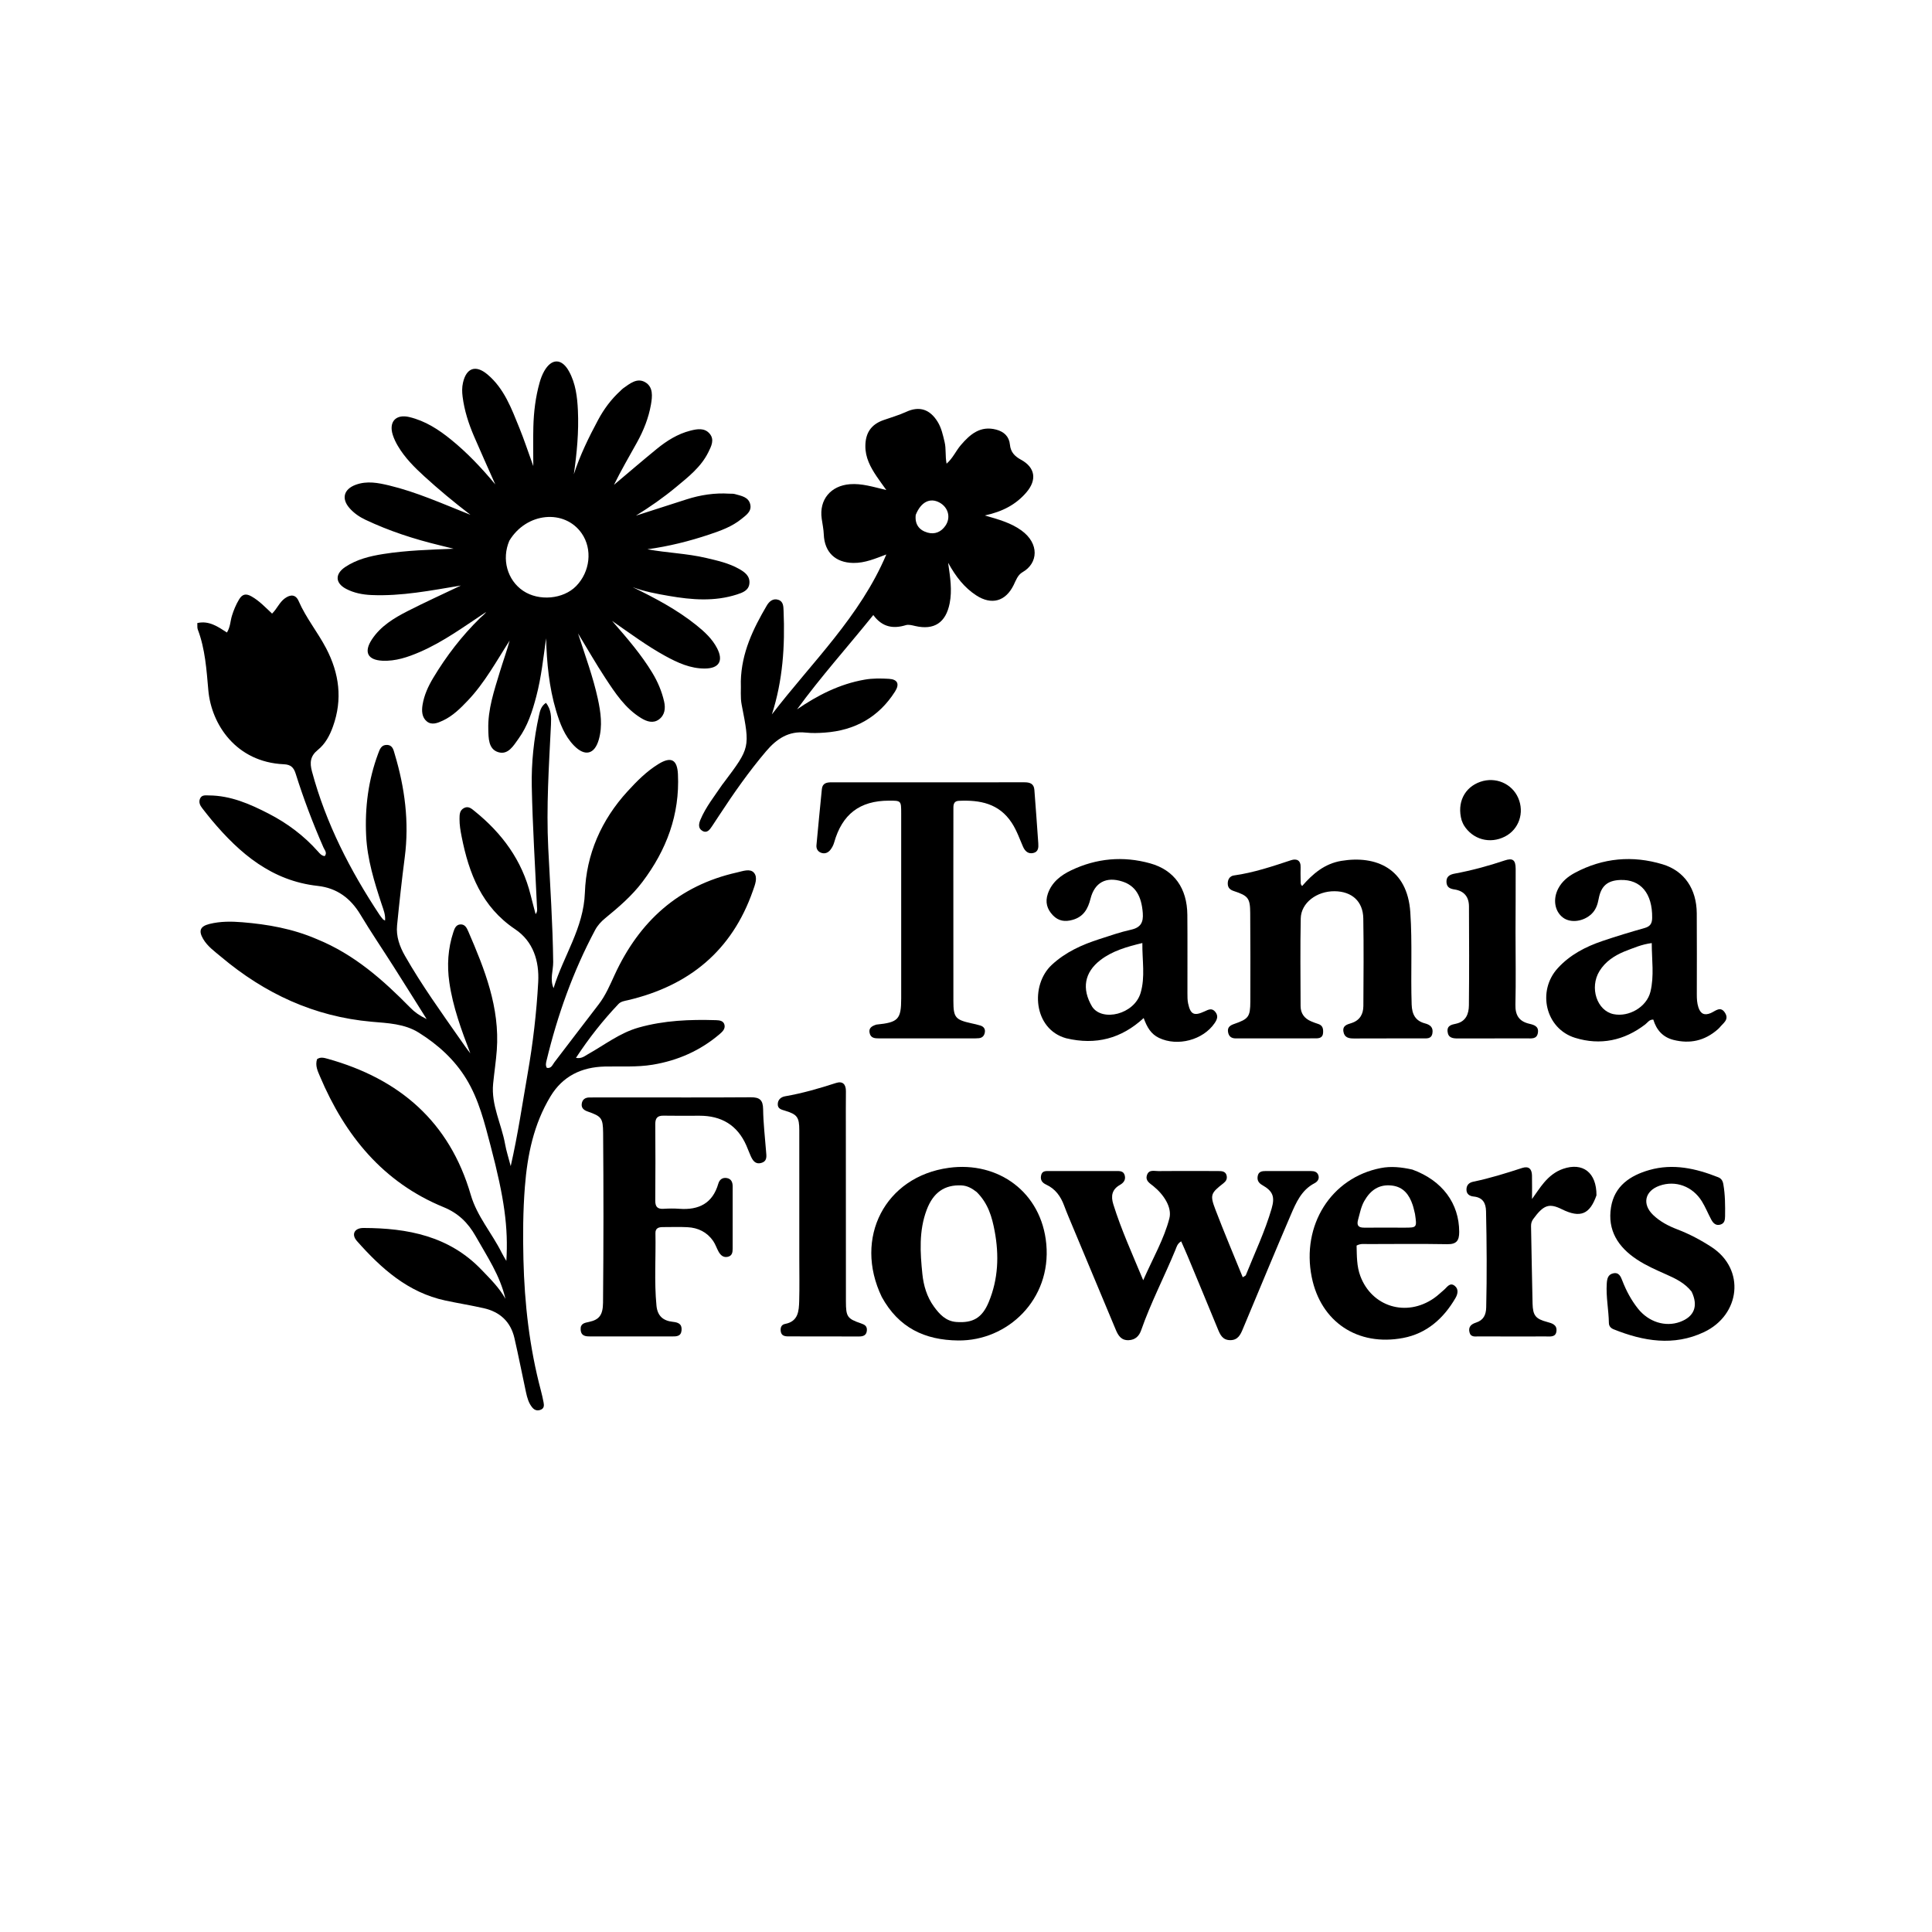 <svg version="1.1" id="Layer_1" xmlns="http://www.w3.org/2000/svg" xmlns:xlink="http://www.w3.org/1999/xlink" x="0px" y="0px"
	 width="100%" viewBox="0 0 1024 1024" enable-background="new 0 0 1024 1024" xml:space="preserve">
<path fill="#000000" opacity="1" stroke="none" 
	d="
M168.012,497.793 
	C187.797,505.851 203.058,519.426 217.489,534.12 
	C219.69,536.361 222.141,538.194 226.136,540.133 
	C219.844,530.137 214.225,521.141 208.535,512.19 
	C202.727,503.053 196.631,494.092 191.064,484.812 
	C185.82,476.069 178.583,470.67 168.397,469.547 
	C144.1,466.87 127.124,452.445 112.216,434.677 
	C110.504,432.636 108.884,430.518 107.233,428.427 
	C106.048,426.925 105.211,425.255 105.998,423.35 
	C106.903,421.159 108.984,421.582 110.764,421.592 
	C122.278,421.662 132.501,426.145 142.437,431.269 
	C152.275,436.343 161.067,442.909 168.466,451.236 
	C169.437,452.328 170.376,453.569 172.109,453.752 
	C173.548,452.025 172.064,450.589 171.48,449.259 
	C165.851,436.446 160.901,423.377 156.704,410.034 
	C155.667,406.734 154.096,405.236 150.435,405.072 
	C125.184,403.943 112.032,383.98 110.424,365.901 
	C109.46,355.053 108.772,343.999 104.812,333.593 
	C104.481,332.721 104.667,331.653 104.588,330.225 
	C110.82,328.827 115.477,332.149 120.284,335.242 
	C122.111,332.271 122.06,329.2 122.919,326.412 
	C123.853,323.382 125.056,320.477 126.698,317.738 
	C128.401,314.897 130.313,314.419 133.289,316.102 
	C137.407,318.432 140.581,321.815 144.198,325.223 
	C146.83,322.678 148.105,319.229 150.943,317.162 
	C153.943,314.977 156.719,314.962 158.301,318.6 
	C162.182,327.524 168.391,335.057 172.868,343.62 
	C179.838,356.95 181.64,370.648 176.489,385.034 
	C174.768,389.841 172.407,394.288 168.46,397.471 
	C164.461,400.695 164.078,404.157 165.348,408.884 
	C172.738,436.388 185.544,461.293 201.17,484.889 
	C201.721,485.72 202.362,486.494 203.003,487.26 
	C203.19,487.482 203.522,487.583 204.09,487.918 
	C204.377,484.717 203.182,482.006 202.286,479.279 
	C198.388,467.422 194.671,455.511 194.064,442.933 
	C193.343,428.007 195.199,413.413 200.459,399.353 
	C201.265,397.199 202.059,394.75 205.063,394.819 
	C208.189,394.891 208.592,397.625 209.222,399.724 
	C214.577,417.575 216.95,435.712 214.528,454.355 
	C212.968,466.368 211.649,478.416 210.456,490.472 
	C209.881,496.287 211.812,501.659 214.667,506.66 
	C223.515,522.16 233.939,536.621 244.147,551.224 
	C245.808,553.6 247.444,555.993 249.283,558.272 
	C244.571,546.006 240.041,533.717 238.161,520.681 
	C236.865,511.695 237.409,502.764 240.277,494.075 
	C240.904,492.176 241.641,490.068 244.065,489.958 
	C246.483,489.849 247.415,491.854 248.217,493.705 
	C256.912,513.786 264.962,534.044 263.31,556.59 
	C262.873,562.546 261.95,568.465 261.368,574.412 
	C260.261,585.729 265.819,595.755 267.725,606.495 
	C268.354,610.037 269.496,613.488 270.688,618.076 
	C274.547,601.123 276.863,585.045 279.663,569.056 
	C282.474,553.007 284.37,536.841 285.259,520.585 
	C285.873,509.335 282.598,498.923 273.05,492.52 
	C255.344,480.643 248.54,463.007 244.672,443.415 
	C244.06,440.314 243.525,437.222 243.553,434.03 
	C243.573,431.783 243.548,429.634 245.792,428.351 
	C248.228,426.959 249.986,428.646 251.604,429.953 
	C266.119,441.671 276.73,456.018 281.252,474.417 
	C282.041,477.629 282.918,480.82 283.882,484.507 
	C285.019,483.066 284.658,481.78 284.608,480.644 
	C283.661,459.376 282.28,438.117 281.852,416.839 
	C281.598,404.243 282.94,391.626 285.668,379.242 
	C286.2,376.825 286.714,374.363 289.351,372.528 
	C292.21,376.034 292.22,380.191 292.024,384.13 
	C290.941,405.912 289.501,427.693 290.583,449.505 
	C291.579,469.617 292.969,489.708 293.201,509.855 
	C293.253,514.439 291.33,518.988 293.407,523.748 
	C298.549,506.753 309.345,492.018 310.006,473.085 
	C310.714,452.828 318.716,434.592 332.617,419.414 
	C337.565,414.012 342.738,408.774 349.064,404.906 
	C355.697,400.849 358.956,402.581 359.325,410.37 
	C360.34,431.795 353.24,450.559 340.489,467.442 
	C334.92,474.817 327.949,480.785 320.857,486.594 
	C318.614,488.431 316.748,490.455 315.396,492.991 
	C303.746,514.86 295.5,537.995 289.699,562.04 
	C289.388,563.331 289.042,564.636 289.83,565.988 
	C292.228,566.453 292.845,564.321 293.859,563.005 
	C301.683,552.847 309.376,542.588 317.229,532.452 
	C320.951,527.648 323.254,522.16 325.764,516.708 
	C338.795,488.406 359.647,469.353 390.615,462.42 
	C393.691,461.732 397.535,460.199 399.591,462.55 
	C401.785,465.059 400.165,468.934 399.063,472.091 
	C387.937,503.972 365.125,522.533 332.75,530.128 
	C330.95,530.55 329.126,530.747 327.776,532.171 
	C319.529,540.87 312.132,550.227 305.273,560.684 
	C308.208,561.28 309.857,559.744 311.613,558.761 
	C320.447,553.817 328.486,547.46 338.49,544.631 
	C351.965,540.82 365.692,540.281 379.538,540.711 
	C381.401,540.768 383.468,541.034 383.982,543.148 
	C384.518,545.351 382.864,546.878 381.339,548.175 
	C371.063,556.906 359.192,562.118 345.912,564.318 
	C337.467,565.716 328.979,565.085 320.503,565.288 
	C308.278,565.582 298.294,570.318 291.786,581.083 
	C282.874,595.825 279.524,612.076 278.195,629.064 
	C277.192,641.888 277.118,654.693 277.427,667.495 
	C277.993,690.96 280.625,714.199 286.67,736.96 
	C287.223,739.044 287.696,741.153 288.1,743.271 
	C288.388,744.777 288.479,746.364 286.733,747.133 
	C285.028,747.883 283.448,747.55 282.213,746.112 
	C280.188,743.753 279.417,740.828 278.781,737.902 
	C276.705,728.338 274.856,718.722 272.653,709.188 
	C270.66,700.564 264.997,695.329 256.457,693.388 
	C249.662,691.843 242.764,690.755 235.95,689.286 
	C216.175,685.021 202.021,672.281 189.173,657.765 
	C186.102,654.296 187.782,650.839 192.673,650.851 
	C216.079,650.904 238.107,655.136 255.232,673.03 
	C259.824,677.828 264.604,682.472 267.889,688.407 
	C266.478,682.339 264.082,676.641 261.197,671.178 
	C258.321,665.732 255.095,660.473 252.05,655.117 
	C248.094,648.158 242.97,643.037 235.142,639.831 
	C203.019,626.671 182.864,601.832 169.631,570.616 
	C168.403,567.718 166.946,564.827 168.041,561.385 
	C169.82,560.107 171.75,560.647 173.661,561.18 
	C211.709,571.791 238.239,594.517 249.515,633.294 
	C252.829,644.689 260.773,653.618 265.937,664.03 
	C266.676,665.519 267.58,666.925 268.378,668.317 
	C269.45,650.669 267.343,635.127 260.05,607.404 
	C256.834,595.181 253.857,582.868 247.174,571.897 
	C240.88,561.563 232.156,553.723 222.009,547.351 
	C214.346,542.54 205.46,542.297 196.962,541.541 
	C166.487,538.831 140.303,526.597 117.154,507.118 
	C113.72,504.229 109.997,501.642 107.664,497.64 
	C105.132,493.298 106.101,490.942 111.045,489.711 
	C116.782,488.283 122.657,488.332 128.448,488.81 
	C141.906,489.922 155.147,492.221 168.012,497.793 
z"/>
<path fill="#000000" opacity="1" stroke="none" 
	d="
M233.134,289.036 
	C219.291,285.692 206.202,281.405 193.677,275.478 
	C190.478,273.963 187.617,271.994 185.265,269.326 
	C180.839,264.304 182.186,259.259 188.575,256.926 
	C194.516,254.756 200.385,255.894 206.252,257.302 
	C220.719,260.773 234.239,266.853 249.364,272.87 
	C240.22,265.871 232.456,259.366 224.966,252.543 
	C219.653,247.702 214.591,242.643 210.904,236.409 
	C209.81,234.558 208.841,232.574 208.188,230.532 
	C205.955,223.538 209.84,219.348 216.965,221.051 
	C225.426,223.073 232.522,227.676 239.166,233.089 
	C247.45,239.84 254.823,247.502 262.516,256.754 
	C258.388,247.436 254.728,239.381 251.244,231.25 
	C248.358,224.513 246.116,217.576 245.189,210.246 
	C244.871,207.727 244.829,205.326 245.393,202.832 
	C247.165,195.012 252.1,193.206 258.335,198.435 
	C267.256,205.916 271.104,216.545 275.303,226.871 
	C277.804,233.024 279.873,239.352 282.654,247.033 
	C282.654,239.19 282.525,232.758 282.687,226.333 
	C282.888,218.346 283.847,210.43 286.02,202.718 
	C286.603,200.652 287.384,198.582 288.436,196.719 
	C292.319,189.846 297.72,189.83 301.569,196.798 
	C305.107,203.201 305.97,210.348 306.3,217.519 
	C306.822,228.854 305.768,240.102 304.146,251.368 
	C307.415,241.292 312.031,231.844 317.009,222.562 
	C320.103,216.79 323.957,211.593 328.815,207.17 
	C329.308,206.722 329.746,206.199 330.286,205.819 
	C333.83,203.323 337.673,200.041 342.012,202.613 
	C346.301,205.156 345.767,210.121 345.015,214.437 
	C343.778,221.542 341.107,228.193 337.624,234.481 
	C333.518,241.891 329.232,249.202 325.414,256.978 
	C332.956,250.632 340.432,244.205 348.063,237.968 
	C353.377,233.625 359.151,229.983 365.915,228.257 
	C369.552,227.329 373.436,226.658 376.144,229.875 
	C378.824,233.058 376.984,236.541 375.433,239.684 
	C371.553,247.548 364.775,252.813 358.259,258.223 
	C351.6,263.753 344.495,268.703 337.052,273.305 
	C346.008,270.424 354.961,267.533 363.922,264.665 
	C371.276,262.311 378.797,261.165 386.533,261.656 
	C387.53,261.719 388.578,261.599 389.514,261.869 
	C392.843,262.83 396.797,263.339 397.677,267.446 
	C398.458,271.091 395.443,273.059 393.004,275.044 
	C388,279.119 382.033,281.257 376.03,283.272 
	C365.323,286.866 354.399,289.586 343.131,291.128 
	C353.502,293.041 364.046,293.324 374.259,295.723 
	C380.236,297.128 386.275,298.464 391.716,301.528 
	C394.719,303.219 397.518,305.24 397.21,309.134 
	C396.905,312.98 393.528,314.137 390.589,315.086 
	C378.699,318.925 366.634,317.937 354.592,315.857 
	C348.075,314.732 341.562,313.542 335.295,311.18 
	C347.169,316.975 358.773,323.079 369.076,331.348 
	C373.375,334.799 377.447,338.534 380.044,343.519 
	C383.544,350.237 381.155,354.264 373.692,354.334 
	C365.917,354.407 359.12,351.251 352.531,347.638 
	C343.097,342.467 334.453,336.053 324.424,329.1 
	C332.714,338.599 339.959,347.046 345.749,356.611 
	C348.618,361.35 350.754,366.393 351.985,371.78 
	C352.809,375.382 352.406,378.997 349.264,381.309 
	C346.202,383.561 342.827,382.439 339.884,380.652 
	C331.347,375.467 326.035,367.29 320.736,359.225 
	C315.91,351.88 311.543,344.232 306.369,335.722 
	C310.282,347.874 314.355,358.85 316.841,370.28 
	C318.404,377.467 319.445,384.735 317.385,391.978 
	C315.142,399.866 310.01,401.117 304.233,395.183 
	C299.214,390.028 296.748,383.42 294.74,376.701 
	C291.003,364.193 289.81,351.313 289.432,338.286 
	C287.998,348.605 286.902,358.992 284.246,369.095 
	C282.166,377.004 279.677,384.816 274.834,391.52 
	C272.179,395.195 269.313,400.336 263.995,398.637 
	C258.831,396.986 258.937,391.17 258.806,386.607 
	C258.501,375.968 261.946,365.975 264.971,355.959 
	C266.629,350.472 268.614,345.084 270.129,339.509 
	C263.087,350.437 256.925,361.893 247.902,371.364 
	C243.985,375.475 239.973,379.475 234.735,381.926 
	C231.969,383.221 228.858,384.49 226.24,382.374 
	C223.595,380.236 223.437,376.803 223.961,373.583 
	C224.801,368.422 226.958,363.73 229.627,359.285 
	C236.604,347.665 244.803,336.99 254.516,327.513 
	C255.581,326.475 256.812,325.607 257.693,324.349 
	C246.187,331.922 235.142,340.123 222.45,345.599 
	C216.154,348.317 209.637,350.523 202.695,350.196 
	C194.792,349.824 192.752,345.534 197.099,338.924 
	C201.756,331.841 208.798,327.601 216.076,323.881 
	C225.232,319.201 234.614,314.962 244.307,310.338 
	C228.326,312.984 212.828,316.07 196.916,315.384 
	C192.164,315.179 187.604,314.291 183.462,312.121 
	C177.626,309.065 177.458,304.212 182.961,300.536 
	C189.031,296.481 195.962,294.776 203.083,293.646 
	C215.416,291.69 227.845,291.357 240.436,290.848 
	C238.131,290.286 235.826,289.723 233.134,289.036 
M269.954,286.604 
	C265.788,296.362 268.841,307.453 277.257,313.135 
	C285.594,318.762 298.503,317.622 305.346,310.654 
	C312.808,303.054 314.097,291.078 308.347,282.75 
	C299.352,269.722 279.096,271.412 269.954,286.604 
z"/>
<path fill="#000000" opacity="1" stroke="none" 
	d="
M392.65,361.077 
	C393.013,345.929 399.19,333.27 406.39,320.988 
	C407.715,318.727 409.759,316.964 412.591,317.936 
	C415.273,318.855 415.215,321.517 415.314,323.832 
	C416.103,342.373 414.906,360.692 409.121,378.642 
	C430.298,351.062 455.872,326.773 469.771,293.874 
	C464.116,295.979 458.503,298.478 452.209,298.37 
	C442.726,298.208 436.992,292.657 436.626,283.277 
	C436.517,280.476 435.912,277.693 435.517,274.904 
	C434.09,264.836 440.309,257.406 450.512,256.633 
	C456.763,256.16 462.607,258.014 469.77,259.728 
	C467.608,256.694 466.061,254.628 464.624,252.487 
	C461.344,247.599 458.609,242.502 458.659,236.366 
	C458.715,229.466 461.7,225.004 468.167,222.699 
	C472.232,221.25 476.374,220.099 480.334,218.277 
	C487.329,215.058 492.882,216.962 496.95,223.53 
	C498.997,226.833 499.76,230.543 500.659,234.29 
	C501.535,237.94 500.906,241.601 501.71,245.758 
	C505.05,242.835 506.632,238.995 509.21,235.971 
	C514.158,230.166 519.611,225.474 528.051,227.717 
	C532.111,228.796 534.87,231.335 535.278,235.643 
	C535.652,239.592 537.77,241.824 541.117,243.64 
	C548.719,247.765 549.688,254.335 544.026,260.952 
	C538.499,267.413 531.42,271.158 521.988,273.206 
	C529.484,275.366 535.82,277.139 541.346,281.128 
	C550.99,288.089 550.28,298.528 541.991,303.252 
	C539.39,304.735 538.485,307.573 537.233,310.118 
	C532.975,318.774 525.536,320.838 517.437,315.564 
	C511.211,311.508 506.704,305.837 502.529,298.284 
	C503.684,306.26 504.692,312.904 503.352,319.722 
	C501.335,329.981 495.181,334.159 484.996,331.778 
	C483.401,331.404 481.556,330.902 480.097,331.347 
	C473.386,333.392 467.608,332.445 462.866,325.978 
	C449.147,343.001 434.988,358.775 422.453,375.966 
	C433.427,368.46 444.998,362.555 458.222,360.234 
	C462.563,359.473 466.863,359.539 471.152,359.794 
	C475.761,360.068 476.909,362.561 474.379,366.537 
	C465.707,380.165 453.07,387.165 437.098,388.301 
	C433.781,388.537 430.401,388.653 427.108,388.293 
	C417.961,387.294 411.596,391.629 405.997,398.236 
	C396.93,408.936 388.906,420.372 381.241,432.083 
	C379.964,434.034 378.7,435.994 377.39,437.923 
	C376.149,439.75 374.758,441.836 372.222,440.349 
	C369.909,438.994 370.373,436.543 371.22,434.52 
	C374.076,427.7 378.717,421.959 382.801,415.883 
	C383.079,415.47 383.416,415.096 383.716,414.696 
	C397.564,396.275 397.573,396.273 393.101,373.521 
	C392.321,369.549 392.818,365.546 392.65,361.077 
M485.358,272.896 
	C484.802,277.78 487.062,280.984 491.602,282.283 
	C495.488,283.395 498.837,281.959 501.118,278.614 
	C504.082,274.266 502.598,268.856 497.902,266.335 
	C492.986,263.696 488.154,265.94 485.358,272.896 
z"/>
<path fill="#000000" opacity="1" stroke="none" 
	d="
M689.355,466.187 
	C689.524,467.509 689.039,468.58 690.164,469.602 
	C695.778,463.134 702.062,457.742 710.967,456.274 
	C729.277,453.255 745.918,460.257 747.492,483.477 
	C748.599,499.794 747.661,516.092 748.207,532.393 
	C748.381,537.589 750.174,541.078 755.276,542.42 
	C758.104,543.164 759.749,544.583 759.2,547.697 
	C758.661,550.744 756.209,550.361 754.099,550.367 
	C741.943,550.401 729.787,550.349 717.631,550.413 
	C714.869,550.428 712.578,549.968 712.048,546.797 
	C711.508,543.57 713.989,542.984 716.238,542.275 
	C720.689,540.872 722.592,537.568 722.615,533.19 
	C722.694,517.706 722.844,502.219 722.573,486.74 
	C722.414,477.721 716.513,472.476 707.427,472.372 
	C697.9,472.264 689.592,478.529 689.421,486.779 
	C689.101,502.258 689.3,517.748 689.34,533.233 
	C689.35,537.138 691.362,539.819 694.928,541.329 
	C696.152,541.847 697.4,542.321 698.668,542.715 
	C701.104,543.471 701.411,545.313 701.259,547.467 
	C701.084,549.947 699.372,550.348 697.399,550.35 
	C683.262,550.363 669.124,550.344 654.987,550.376 
	C652.576,550.381 651.237,549.236 650.881,546.937 
	C650.491,544.425 652.057,543.437 654.153,542.711 
	C661.721,540.091 662.663,538.93 662.702,530.887 
	C662.779,515.234 662.728,499.581 662.64,483.928 
	C662.596,476.073 661.584,474.775 653.973,472.28 
	C652.004,471.635 650.8,470.6 650.737,468.437 
	C650.668,466.093 651.839,464.312 653.978,464.013 
	C664.416,462.554 674.318,459.225 684.261,455.938 
	C687.288,454.937 689.532,455.98 689.349,459.808 
	C689.253,461.802 689.346,463.804 689.355,466.187 
z"/>
<path fill="#000000" opacity="1" stroke="none" 
	d="
M638.956,620.657 
	C641.779,620.668 644.112,620.664 646.443,620.696 
	C648.237,620.721 649.789,621.196 650.172,623.246 
	C650.477,624.874 649.823,626.071 648.5,627.107 
	C641.693,632.436 641.209,633.284 644.219,641.172 
	C648.771,653.102 653.761,664.865 658.678,676.977 
	C659.607,676.36 660.177,676.197 660.312,675.86 
	C665.011,664.136 670.461,652.693 673.999,640.528 
	C675.825,634.248 674.605,631.291 669.086,628.155 
	C667.01,626.976 666.201,625.494 666.62,623.285 
	C667.061,620.959 668.876,620.674 670.819,620.675 
	C678.815,620.676 686.811,620.675 694.807,620.682 
	C696.579,620.684 698.205,621.09 698.791,623.002 
	C699.384,624.937 698.22,626.359 696.735,627.13 
	C689.807,630.727 686.943,637.408 684.136,643.943 
	C675.994,662.899 668.126,681.972 660.15,700.999 
	C659.7,702.074 659.237,703.144 658.799,704.223 
	C657.508,707.404 656.103,710.405 651.885,710.305 
	C647.934,710.211 646.69,707.372 645.445,704.337 
	C640.202,691.563 634.899,678.814 629.597,666.065 
	C628.475,663.366 627.262,660.705 626.05,657.932 
	C623.965,659.193 623.63,660.911 623.016,662.404 
	C617.124,676.707 609.943,690.459 604.824,705.093 
	C603.757,708.143 601.737,710.157 598.254,710.322 
	C594.325,710.507 592.683,707.892 591.407,704.845 
	C583.888,686.892 576.383,668.933 568.886,650.97 
	C567.221,646.979 565.502,643.005 563.996,638.952 
	C562.182,634.069 559.359,630.124 554.526,627.888 
	C552.478,626.941 551.354,625.574 551.761,623.197 
	C552.249,620.337 554.484,620.692 556.422,620.686 
	C568.082,620.648 579.743,620.651 591.404,620.672 
	C593.387,620.676 595.587,620.486 596.179,623.157 
	C596.698,625.492 595.421,626.985 593.563,628.042 
	C589.348,630.442 588.708,633.897 590.074,638.284 
	C594.222,651.61 599.988,664.262 605.928,678.56 
	C611.126,666.75 616.976,656.661 619.789,645.786 
	C621.31,639.904 616.768,633.089 611.314,628.681 
	C609.321,627.071 606.902,625.815 607.941,622.766 
	C608.976,619.73 611.81,620.731 613.977,620.703 
	C622.138,620.599 630.302,620.659 638.956,620.657 
z"/>
<path fill="#000000" opacity="1" stroke="none" 
	d="
M464.485,543.059 
	C476.132,541.908 477.651,540.273 477.653,529.095 
	C477.658,496.438 477.657,463.781 477.65,431.124 
	C477.648,424.349 477.632,424.349 471.128,424.364 
	C455.664,424.397 446.358,431.554 442.11,446.565 
	C441.713,447.968 440.975,449.372 440.062,450.507 
	C438.846,452.019 437.09,452.717 435.141,451.965 
	C433.382,451.286 432.572,449.775 432.736,447.978 
	C433.644,438.068 434.628,428.165 435.602,418.261 
	C435.902,415.216 437.964,414.645 440.575,414.647 
	C474.732,414.67 508.888,414.679 543.045,414.636 
	C545.946,414.632 547.993,415.428 548.238,418.624 
	C548.962,428.063 549.666,437.504 550.311,446.949 
	C550.461,449.154 550.408,451.514 547.605,452.123 
	C544.813,452.73 543.179,450.967 542.196,448.702 
	C540.344,444.438 538.833,440.058 536.242,436.101 
	C529.511,425.825 519.409,423.937 508.269,424.45 
	C505.085,424.597 505.323,427.037 505.32,429.217 
	C505.302,440.213 505.293,451.21 505.294,462.207 
	C505.294,485.033 505.281,507.86 505.317,530.686 
	C505.331,539.291 506.391,540.511 514.856,542.371 
	C516.471,542.725 518.096,543.071 519.669,543.572 
	C521.25,544.075 522.237,545.231 522.017,546.951 
	C521.789,548.74 520.847,550.06 518.863,550.265 
	C518.201,550.333 517.533,550.366 516.868,550.366 
	C499.893,550.368 482.918,550.356 465.943,550.369 
	C463.664,550.37 461.481,550.238 460.901,547.455 
	C460.37,544.913 461.995,543.85 464.485,543.059 
z"/>
<path fill="#000000" opacity="1" stroke="none" 
	d="
M319.844,645 
	C319.797,629.837 319.831,615.174 319.669,600.512 
	C319.58,592.561 318.834,591.706 311.415,589.093 
	C309.485,588.414 308.092,587.304 308.319,585.156 
	C308.563,582.84 310.082,581.679 312.429,581.675 
	C318.428,581.665 324.426,581.653 330.425,581.652 
	C352.92,581.651 375.415,581.743 397.909,581.581 
	C402.568,581.547 404.402,582.969 404.467,587.85 
	C404.567,595.309 405.453,602.758 406.031,610.21 
	C406.225,612.719 406.81,615.436 403.48,616.373 
	C400.315,617.263 398.957,615.061 397.878,612.672 
	C397.056,610.853 396.383,608.967 395.58,607.14 
	C390.822,596.312 382.351,591.329 370.695,591.359 
	C364.364,591.375 358.03,591.447 351.7,591.326 
	C348.462,591.265 347.294,592.624 347.316,595.809 
	C347.41,609.306 347.42,622.803 347.306,636.299 
	C347.278,639.516 348.38,640.893 351.657,640.689 
	C354.478,640.514 357.332,640.484 360.15,640.689 
	C370.387,641.434 377.7,637.796 380.707,627.404 
	C381.355,625.166 382.94,624.009 385.209,624.388 
	C387.566,624.782 388.332,626.589 388.329,628.829 
	C388.317,639.826 388.322,650.824 388.322,661.821 
	C388.323,663.753 388.061,665.578 385.795,666.12 
	C383.448,666.681 381.962,665.32 380.916,663.499 
	C379.842,661.628 379.201,659.482 377.982,657.727 
	C374.728,653.045 370.008,650.73 364.408,650.44 
	C360.087,650.215 355.746,650.395 351.414,650.385 
	C349.196,650.379 347.338,650.855 347.395,653.612 
	C347.662,666.418 346.699,679.235 347.944,692.039 
	C348.475,697.5 351.483,700.036 356.579,700.591 
	C359.354,700.893 361.525,701.624 361.246,705.044 
	C360.975,708.37 358.562,708.341 356.144,708.341 
	C341.814,708.339 327.484,708.34 313.154,708.345 
	C310.542,708.346 307.991,708.296 307.758,704.731 
	C307.543,701.447 309.895,701.137 312.27,700.624 
	C317.599,699.471 319.542,696.984 319.62,690.486 
	C319.802,675.492 319.783,660.496 319.844,645 
z"/>
<path fill="#000000" opacity="1" stroke="none" 
	d="
M910.505,545.536 
	C903.456,551.733 895.639,553.333 887.005,551.176 
	C881.321,549.756 877.935,545.871 876.29,540.409 
	C874.142,540.323 873.285,541.979 872.032,542.943 
	C860.833,551.563 848.187,554.187 834.862,550.079 
	C819.149,545.235 814.509,525.309 825.681,513.112 
	C832.17,506.029 840.413,501.763 849.334,498.745 
	C856.732,496.242 864.217,493.978 871.733,491.853 
	C874.699,491.015 875.647,489.401 875.682,486.473 
	C875.838,473.52 869.618,466.02 858.843,466.404 
	C851.977,466.649 848.574,469.601 847.324,476.419 
	C846.775,479.416 845.836,482.223 843.557,484.397 
	C839.272,488.487 832.463,489.371 828.44,486.365 
	C824.013,483.059 822.962,476.651 825.852,471.04 
	C827.851,467.159 831.115,464.531 834.794,462.572 
	C849.608,454.684 865.266,453.286 881.192,458.096 
	C892.862,461.621 899.218,471.274 899.319,484.033 
	C899.432,498.36 899.351,512.688 899.346,527.016 
	C899.345,529.351 899.436,531.633 900.186,533.91 
	C901.317,537.341 903.339,538.365 906.679,536.974 
	C909.235,535.91 911.951,532.91 914.389,536.973 
	C916.544,540.563 913.207,542.324 911.472,544.57 
	C911.27,544.831 911.003,545.043 910.505,545.536 
M860.837,504.353 
	C855.529,506.597 850.858,509.662 847.76,514.687 
	C842.345,523.47 846.406,535.762 855.286,537.536 
	C863.33,539.142 872.754,533.79 874.757,525.67 
	C876.825,517.286 875.459,508.689 875.462,499.851 
	C870.085,500.529 865.856,502.444 860.837,504.353 
z"/>
<path fill="#000000" opacity="1" stroke="none" 
	d="
M565.125,550.31 
	C547.692,545.529 545.926,522.113 557.472,511.387 
	C564.726,504.649 573.476,500.698 582.745,497.73 
	C588.287,495.955 593.807,494.007 599.475,492.764 
	C604.631,491.633 606.076,488.843 605.7,483.906 
	C605.001,474.744 601.724,469.412 594.804,467.2 
	C586.226,464.458 580.153,467.76 577.985,476.366 
	C576.661,481.62 574.4,485.847 568.569,487.526 
	C564.399,488.727 560.969,488.157 558.061,485.132 
	C554.959,481.906 553.837,478.14 555.383,473.67 
	C557.522,467.486 562.351,463.86 567.775,461.272 
	C581.169,454.881 595.292,453.612 609.567,457.581 
	C622.427,461.157 629.192,470.841 629.318,484.876 
	C629.443,498.703 629.337,512.532 629.366,526.36 
	C629.369,528.183 629.345,530.053 629.72,531.819 
	C630.974,537.724 632.882,538.635 638.431,536.066 
	C640.469,535.122 642.379,534.049 644.196,536.39 
	C645.836,538.504 645.11,540.337 643.773,542.295 
	C637.649,551.265 624.134,554.793 614.324,550.124 
	C610.035,548.082 607.95,544.482 606.169,539.585 
	C594.342,550.494 580.808,554.038 565.125,550.31 
M578.87,533.588 
	C584.239,541.654 601.156,537.681 604.543,526.273 
	C607.063,517.783 605.364,508.992 605.473,499.822 
	C597.069,501.849 589.568,504.015 583.266,508.845 
	C574.789,515.341 573.182,524.055 578.87,533.588 
z"/>
<path fill="#000000" opacity="1" stroke="none" 
	d="
M467.37,687.439 
	C452.311,656.211 469.044,623.573 502.924,618.965 
	C529.1,615.404 552.04,631.878 554.562,659.403 
	C557.249,688.735 534.134,710.756 507.855,710.48 
	C490.032,710.293 476.293,703.673 467.37,687.439 
M517.651,631.789 
	C515.26,629.933 512.785,628.434 509.576,628.285 
	C500.696,627.873 494.644,631.971 491.148,641.28 
	C486.987,652.36 487.702,663.86 488.88,675.28 
	C489.512,681.406 491.276,687.382 494.986,692.5 
	C497.962,696.607 501.329,700.265 506.896,700.678 
	C515.689,701.33 520.572,698.497 524.051,690.122 
	C529.115,677.934 529.591,665.284 527.176,652.445 
	C525.779,645.02 523.756,637.853 517.651,631.789 
z"/>
<path fill="#000000" opacity="1" stroke="none" 
	d="
M748.589,619.901 
	C764.511,625.714 773.38,637.846 773.41,652.926 
	C773.419,657.522 772.023,659.533 767.083,659.447 
	C753.095,659.203 739.1,659.35 725.108,659.378 
	C723.154,659.382 721.122,659.02 719.017,660.176 
	C719.176,665.631 719.034,671.056 721.002,676.319 
	C727.104,692.639 745.368,698.217 759.978,688.108 
	C761.885,686.788 763.575,685.153 765.351,683.645 
	C767.035,682.215 768.495,679.428 771.114,681.588 
	C773.211,683.318 772.639,685.92 771.414,688.018 
	C765.085,698.853 756.181,706.785 743.693,709.149 
	C719.645,713.7 700.029,700.695 695.238,676.871 
	C689.735,649.506 705.41,624.246 731.858,619.089 
	C737.33,618.023 742.785,618.615 748.589,619.901 
M749.976,643.397 
	C749.565,641.791 749.253,640.152 748.725,638.585 
	C746.914,633.223 743.856,629.099 737.757,628.368 
	C730.932,627.55 726.339,630.847 723.106,636.546 
	C721.358,639.628 720.759,643.067 719.823,646.42 
	C718.928,649.629 720.058,650.71 723.152,650.686 
	C730.302,650.632 737.453,650.692 744.603,650.683 
	C750.996,650.676 751.036,650.617 749.976,643.397 
z"/>
<path fill="#000000" opacity="1" stroke="none" 
	d="
M423.644,667 
	C423.645,644.021 423.658,621.542 423.64,599.063 
	C423.635,592.17 422.558,590.646 416.086,588.693 
	C414.066,588.084 412.073,587.661 412.234,585.019 
	C412.378,582.657 414.114,581.398 416.142,581.048 
	C425.335,579.459 434.242,576.871 443.101,574.001 
	C446.635,572.857 448.392,574.695 448.351,578.415 
	C448.278,585.075 448.315,591.735 448.317,598.396 
	C448.325,628.867 448.33,659.338 448.355,689.81 
	C448.361,697.846 449.046,698.94 456.339,701.419 
	C458.346,702.101 459.63,702.889 459.459,705.152 
	C459.26,707.768 457.526,708.364 455.289,708.36 
	C442.801,708.337 430.312,708.33 417.824,708.313 
	C415.863,708.31 414.104,707.96 413.804,705.557 
	C413.571,703.7 414.102,702.092 416.095,701.714 
	C423.143,700.378 423.436,694.852 423.59,689.478 
	C423.799,682.157 423.644,674.826 423.644,667 
z"/>
<path fill="#000000" opacity="1" stroke="none" 
	d="
M896.572,684.561 
	C892.896,679.948 888.059,677.663 883.185,675.496 
	C877.859,673.128 872.519,670.807 867.632,667.585 
	C857.649,661.004 851.876,652.08 853.877,639.83 
	C855.715,628.57 864.031,623.033 874.172,620.138 
	C886.756,616.544 898.858,619.282 910.667,623.961 
	C912.334,624.622 913.077,625.807 913.41,627.704 
	C914.396,633.325 914.4,638.964 914.325,644.622 
	C914.299,646.527 914.08,648.373 911.896,649.046 
	C909.498,649.784 908.054,648.353 907.055,646.51 
	C905.312,643.294 903.958,639.851 902.042,636.749 
	C897.077,628.714 888.013,625.468 879.588,628.454 
	C871.783,631.219 870.217,638.222 876.21,643.974 
	C879.865,647.48 884.294,649.789 889,651.59 
	C895.39,654.037 901.368,657.189 907.133,660.946 
	C925.279,672.773 922.429,696.953 903.141,706.049 
	C887.115,713.607 871.051,710.905 855.272,704.56 
	C853.743,703.945 852.768,702.879 852.742,701.194 
	C852.634,694.211 851.149,687.311 851.619,680.285 
	C851.788,677.751 852.232,675.538 855.011,674.905 
	C858.111,674.198 859.04,676.646 859.884,678.823 
	C861.944,684.143 864.605,689.123 868.148,693.586 
	C873.801,700.707 882.669,703.467 890.416,700.645 
	C897.976,697.89 900.271,692.206 896.572,684.561 
z"/>
<path fill="#000000" opacity="1" stroke="none" 
	d="
M846.164,633.559 
	C842.649,643.533 837.722,645.829 827.802,640.916 
	C821,637.548 818.063,638.675 812.61,646.161 
	C811.803,647.268 811.457,648.489 811.486,649.901 
	C811.773,663.558 811.951,677.218 812.289,690.873 
	C812.448,697.297 813.924,699.042 820.033,700.672 
	C822.553,701.345 825.185,702.09 824.972,705.278 
	C824.727,708.939 821.647,708.336 819.228,708.343 
	C807.395,708.375 795.561,708.378 783.728,708.322 
	C781.845,708.313 779.518,708.89 778.848,706.099 
	C778.135,703.128 779.922,701.774 782.345,700.993 
	C786.291,699.723 787.625,696.892 787.718,692.974 
	C788.121,675.975 788.005,658.979 787.631,641.982 
	C787.536,637.646 785.891,634.651 781.036,634.18 
	C778.934,633.976 777.163,632.878 777.256,630.341 
	C777.342,628.03 778.661,626.777 780.925,626.312 
	C789.728,624.503 798.282,621.802 806.82,619.033 
	C810.29,617.908 811.902,619.624 811.98,622.962 
	C812.077,627.102 812.003,631.246 812.003,635.5 
	C814.148,632.536 816.086,629.471 818.416,626.74 
	C821.129,623.558 824.345,620.934 828.428,619.521 
	C838.924,615.888 846.245,621.466 846.164,633.559 
z"/>
<path fill="#000000" opacity="1" stroke="none" 
	d="
M803.259,494 
	C803.273,507.166 803.501,519.837 803.205,532.495 
	C803.073,538.12 805.164,541.354 810.55,542.611 
	C813.082,543.201 815.642,543.948 815.127,547.352 
	C814.59,550.909 811.671,550.355 809.24,550.362 
	C797.074,550.396 784.908,550.358 772.742,550.4 
	C770.04,550.41 767.597,550.144 767.242,546.793 
	C766.898,543.532 769.39,543.09 771.717,542.585 
	C776.995,541.439 778.503,537.352 778.549,532.84 
	C778.727,515.343 778.683,497.843 778.586,480.345 
	C778.559,475.393 776.02,472.196 770.92,471.435 
	C768.58,471.086 766.783,470.325 766.655,467.504 
	C766.512,464.347 768.749,463.453 771.052,463.025 
	C780.062,461.354 788.86,458.967 797.545,456.049 
	C801.842,454.606 803.32,455.855 803.334,460.502 
	C803.368,471.501 803.291,482.501 803.259,494 
z"/>
<path fill="#000000" opacity="1" stroke="none" 
	d="
M774.696,434.755 
	C772.09,425.448 776.2,417.275 784.652,414.359 
	C792.69,411.587 801.358,415.294 804.683,422.927 
	C808.092,430.752 805.06,439.59 797.664,443.385 
	C789.689,447.478 780.567,444.981 775.874,437.398 
	C775.439,436.696 775.153,435.902 774.696,434.755 
z"/>
</svg>